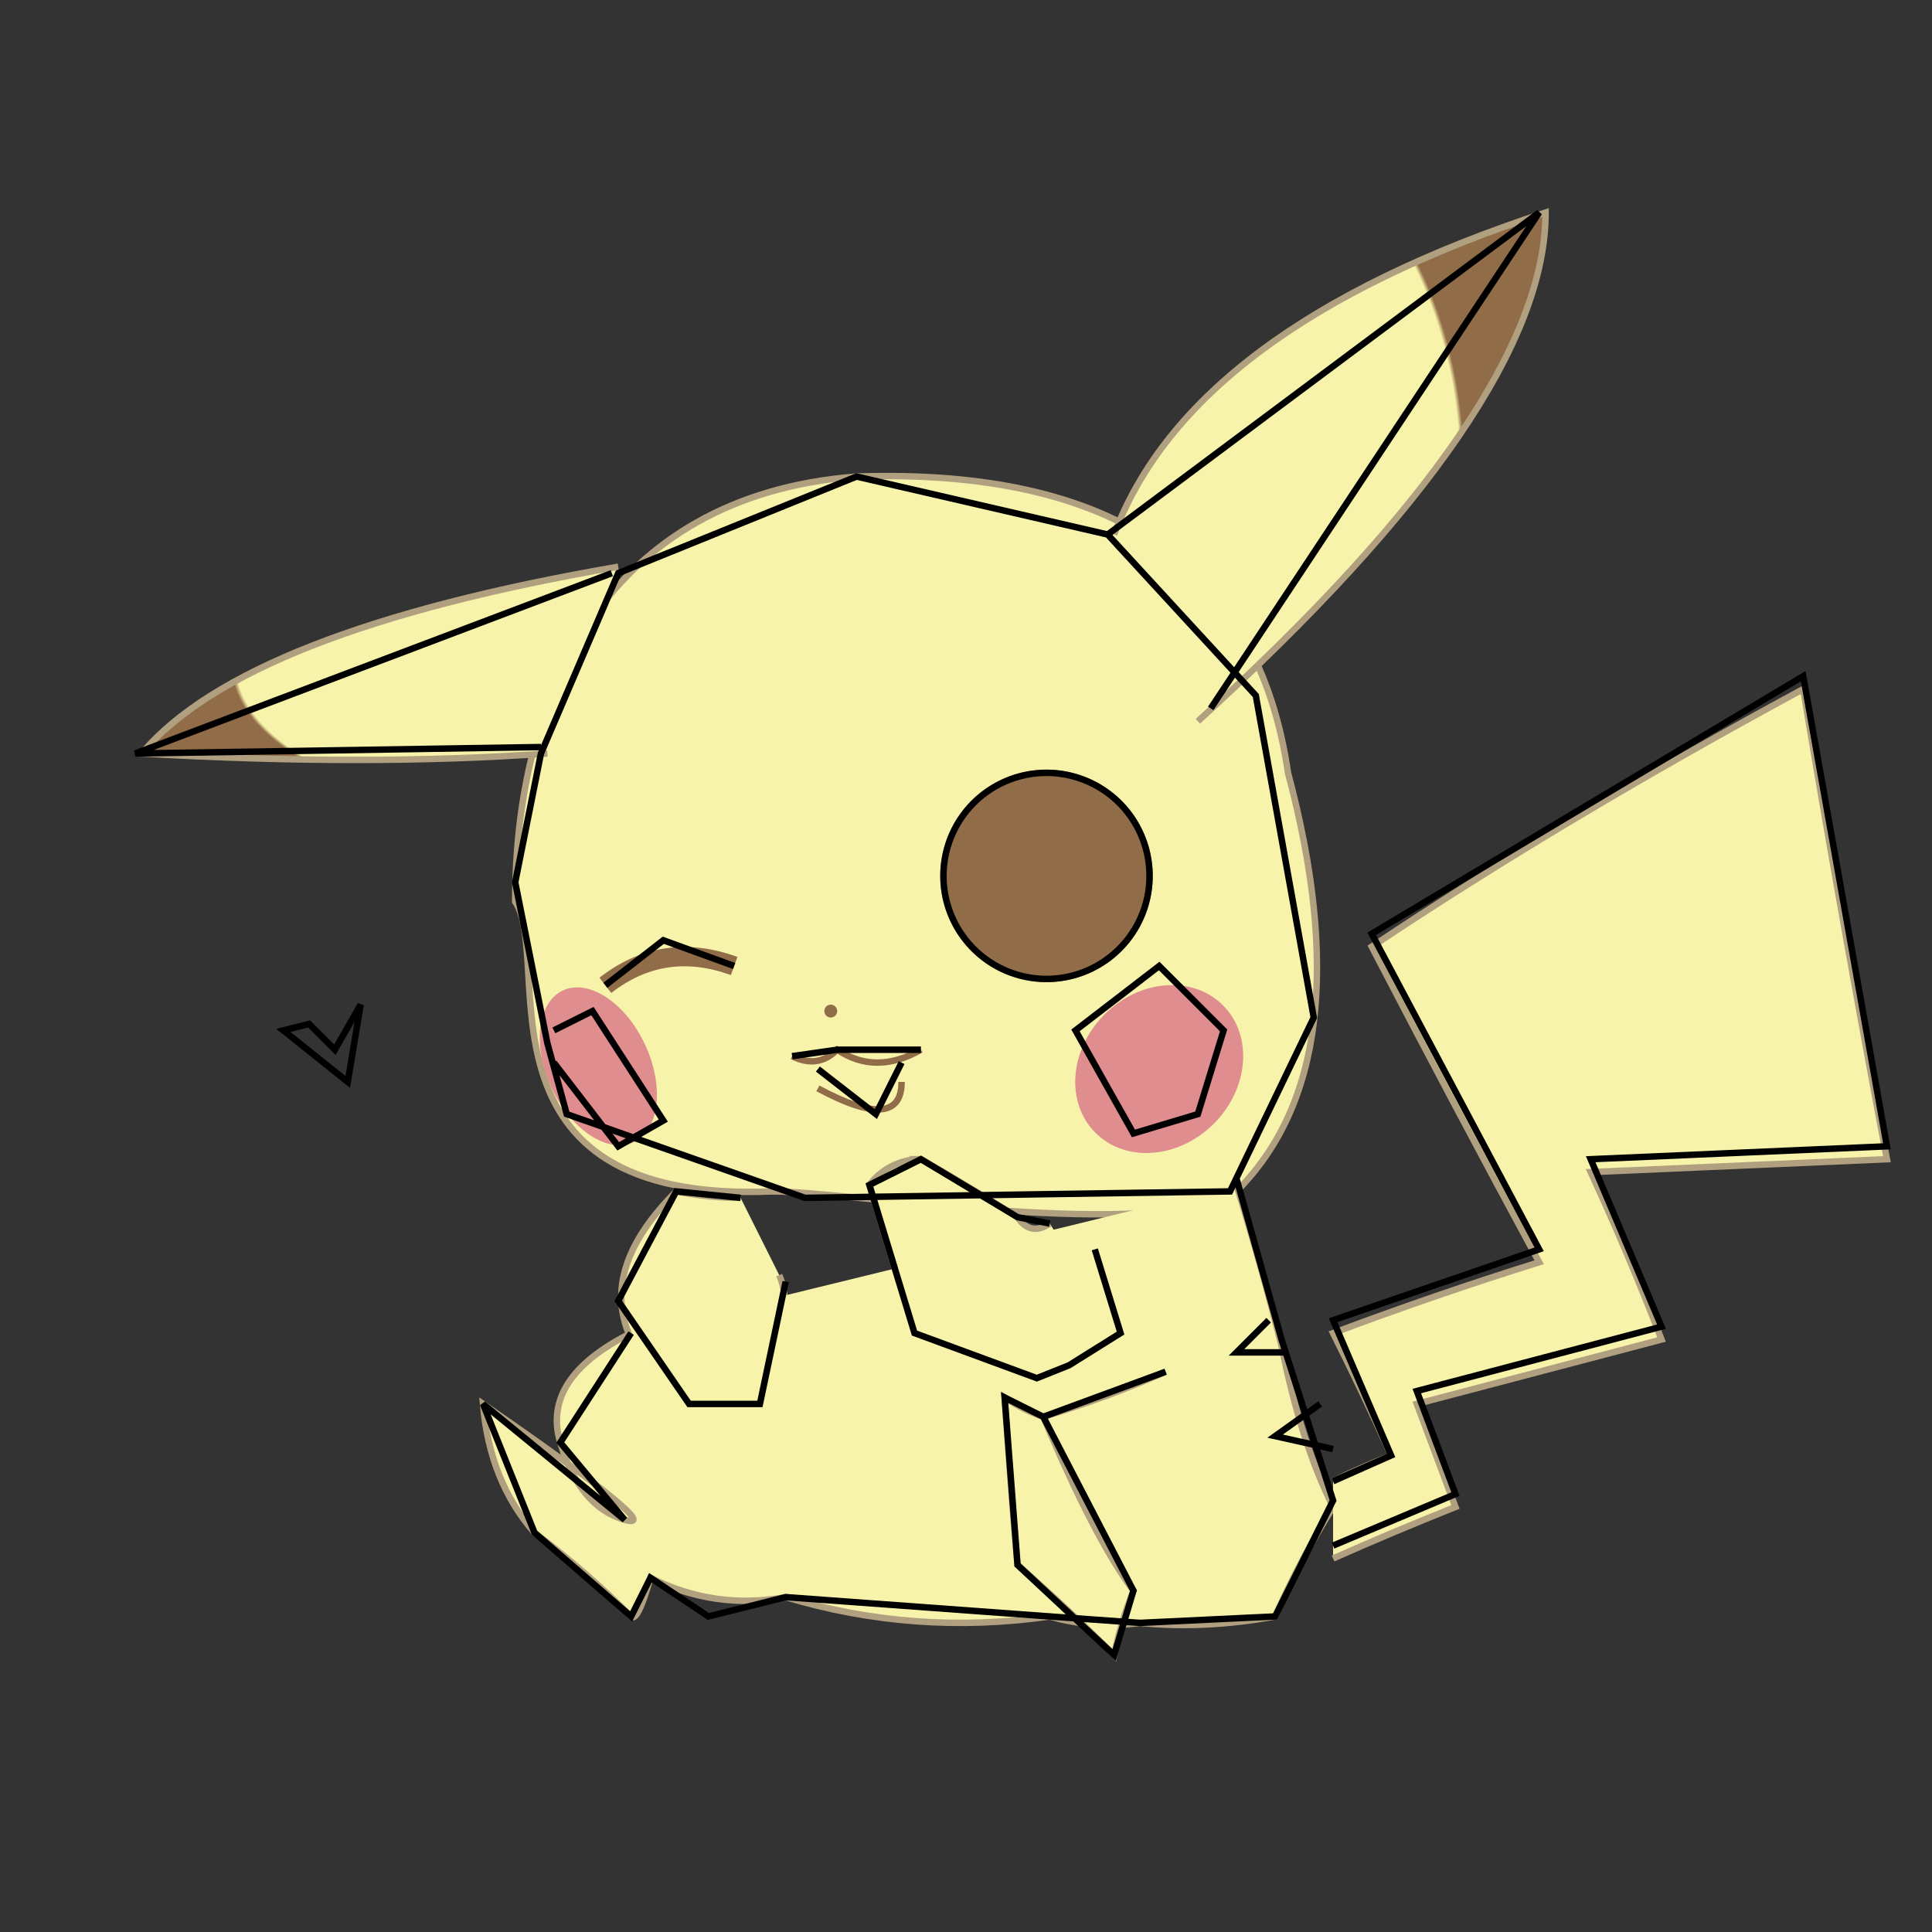 <!--直线一般方程为 A x + B y + C = 0 则以该直线为对称轴，做镜像变换的矩阵为： var a = (Math.pow(B, 2) - Math.pow(A, 2)) / (Math.pow(A, 2) + Math.pow(B, 2)); var b = -2 * A * B / (Math.pow(A, 2) + Math.pow(B, 2)); var c = -2 * A * B / (Math.pow(A, 2) + Math.pow(B, 2)); var d = (Math.pow(A, 2) - Math.pow(B, 2)) / (Math.pow(A, 2) + Math.pow(B, 2)); var e = -2 * A * C / (Math.pow(A, 2) + Math.pow(B, 2)); var f = -2 * B * C / (Math.pow(A, 2) + Math.pow(B, 2));-->
<svg version="1.1" width="300" height="300" viewBox="0 0 300 300" xmlns="http://www.w3.org/2000/svg">
    <rect x="0" y="0" width="300" height="300" fill="#333333" stroke="none"/>
    <g>
        <!--头-->
        <path d="M 133,74 q 60,-2 67,46 q 12,45 -8,65 c -12,8, -60,0 -72,0 c -48,2 -34,-36 -40,-45 c 0,-32 14,-63, 53,-66" fill="#f7f3aa" stroke="#b1a07f" stroke-width="1"/>
        <!--左耳朵-->
        <defs>
            <radialGradient id="rGradient" cx="0" cy="0.5" r="1">
                <stop offset="80%" stop-color="#f7f3aa"/>
                <stop offset="81%" stop-color="#906c48"/>
            </radialGradient>
        </defs>
        <path id="rEarPath" d="M 173,83 q 12,-32 67,-50 q 0,30 -54,79 " fill="url(#rGradient)" stroke="#b1a07f" stroke-width="1"/>
        <!--右耳朵-->
        <defs>
            <radialGradient id="lGradient" cx="1" cy="0.5" r="1">
                <stop offset="80%" stop-color="#f7f3aa"/>
                <stop offset="81%" stop-color="#906c48"/>
            </radialGradient>
        </defs>
        <path id="lEarPath" d="M 96,88 q -58,10 -74,29 q 35,2 63,0" fill="url(#lGradient)" stroke="#b1a07f" stroke-width="1"/>
        <!-- 右手 -->
        <path d="M 115,186 q -5,0 -10,-1 q -18,18 2,33 l 2,-2 2,2 2,-2 2,2 2,1 q 7,-14 4,-21"
             fill="#f7f3aa" stroke="#b1a07f" stroke-width="1" />
        <!-- 左手 -->
        <path d="M 163,190 q -3,2 -5,-1 q -8,-5 -15,-9 a 10,10,0,0,0,-8,4 t 7,23 q 9,6 19,7 q 3,-1 5,-2 q 4,-2 8,-5"
             fill="#f7f3aa" stroke="#b1a07f" stroke-width="1" />
        <!-- 右脚和身体 -->
        <path d="M 98,207 q -14,7 -11,17 t 10,12 t -22,-18 q 1,12 8,20 q 8,6 15,13 q 1,1 3,-6 q 10,5 21,3 q 20,6 41,3 q 7,2 14,1 q 10,1 21,-1 
        q 4,-9 9,-17 q -5,-10 -8,-25 q -3,-12 -7,-25"
             fill="#f7f3aa" stroke="#b1a07f" stroke-width="1" />
        <!-- 左脚 -->
        <path d="M181,213 q -9,4 -19,7 q -3,-1 -6,-3 q 1,15 2,26 q 8,7 15,14 q 1,-5 3,-10 q -6,-8 -14,-27"
              fill="#f7f3aa" stroke="#b1a07f" stroke-width="1" />
        <!-- 尾巴 -->
        <path d="M 207,230 q 4,-2 9,-4 q -4,-9 -9,-19 q 16,-6 32,-11 q -13,-24 -26,-49 q 30,-20 67,-40 q 6,36 13,73 q -23,1 -46,2 q 6,13 11,26
         q -19,5 -38,10 q 3,8 6, 16 q -10,4 -19,8"
             fill="#f7f3aa" stroke="#b1a07f" stroke-width="1" />
        <!-- 右眼 -->
        <path d="M 94,153 q 9,-7 20,-3"
             fill="none" stroke="#906c48" stroke-width="3" />
        <!-- 左眼 -->
        <path d="M 162,152 a 16,16,0,1,1,1,0 h -1,0"
             fill="#906c48" stroke="#906c48" stroke-width="1" />
        <!-- 鼻子 -->
        <circle cx="129" cy="157" r="1" fill="#906c48"/>
        <!-- 嘴巴 -->
        <path d="M 123,164 q 4,2 7,-1 q 6,4 13,0 m -16,6 q 13,7 13,-1"
             fill="none" stroke="#906c48" stroke-width="1" />
        <!-- 右腮红 -->
        <ellipse cx="93" cy="166" rx="8" ry="13" fill="#df8d8e" transform="rotate(-25,92,166)" />
        <!-- 左腮红 -->
        <ellipse cx="180" cy="166" rx="12" ry="14" fill="#df8d8e" transform="rotate(45,180,166)"/>
    </g>
    <!-- 模型 -->
    <g>
        <path d="

        M 133,74 
        L 172,83 195,108 204,158 191,185 125,186 88,173 85,162 80,137 84,117 96,89 z

        M 95,89
        L 21,117 84,116

        M 172,83
        L 239,33 188,110

        M 115,186
        L 105,185 96,202 107,218 118,218 122,199

        M 163,190
        L 158,189 143,180 135,184 142,207 161,214 166,212 174,207 170,194 

        M 98,207
        L 87,224 97,236 75,218 83,238 98,251 101,245 110,251 122,248 163,251 177,252 198,251 207,233 199,208 192,183

        M 181,213
        L 162,220 156,217 158,243 173,257 176,247 162,220

        M 207,230
        L 216,226 207,205 239,194 213,145 280,105 293,178 247,180 258,206 220,216 226,232 207,240

        M 162,152
        A 16,16,0,1,1,163,152 h -1,0

        M 94,153
        L 103,146 114,150

        M 123,164
        L 130,163 143,163

        M 127,166
        L 136,173 140,165

        M 86,160
        L 92,157 103,174 96,178 86,165

        M 180,150
        L 190,160 186,173 176,176 167,160 z

        M 197,205
        L 192,210 200,210

        M 205,218
        L 198,223 207,225

        M 44,160
        L 48,159 52,163 56,156 54,168 
        z" stroke="black" stroke-width="1" fill="none" />
    </g>
</svg>
